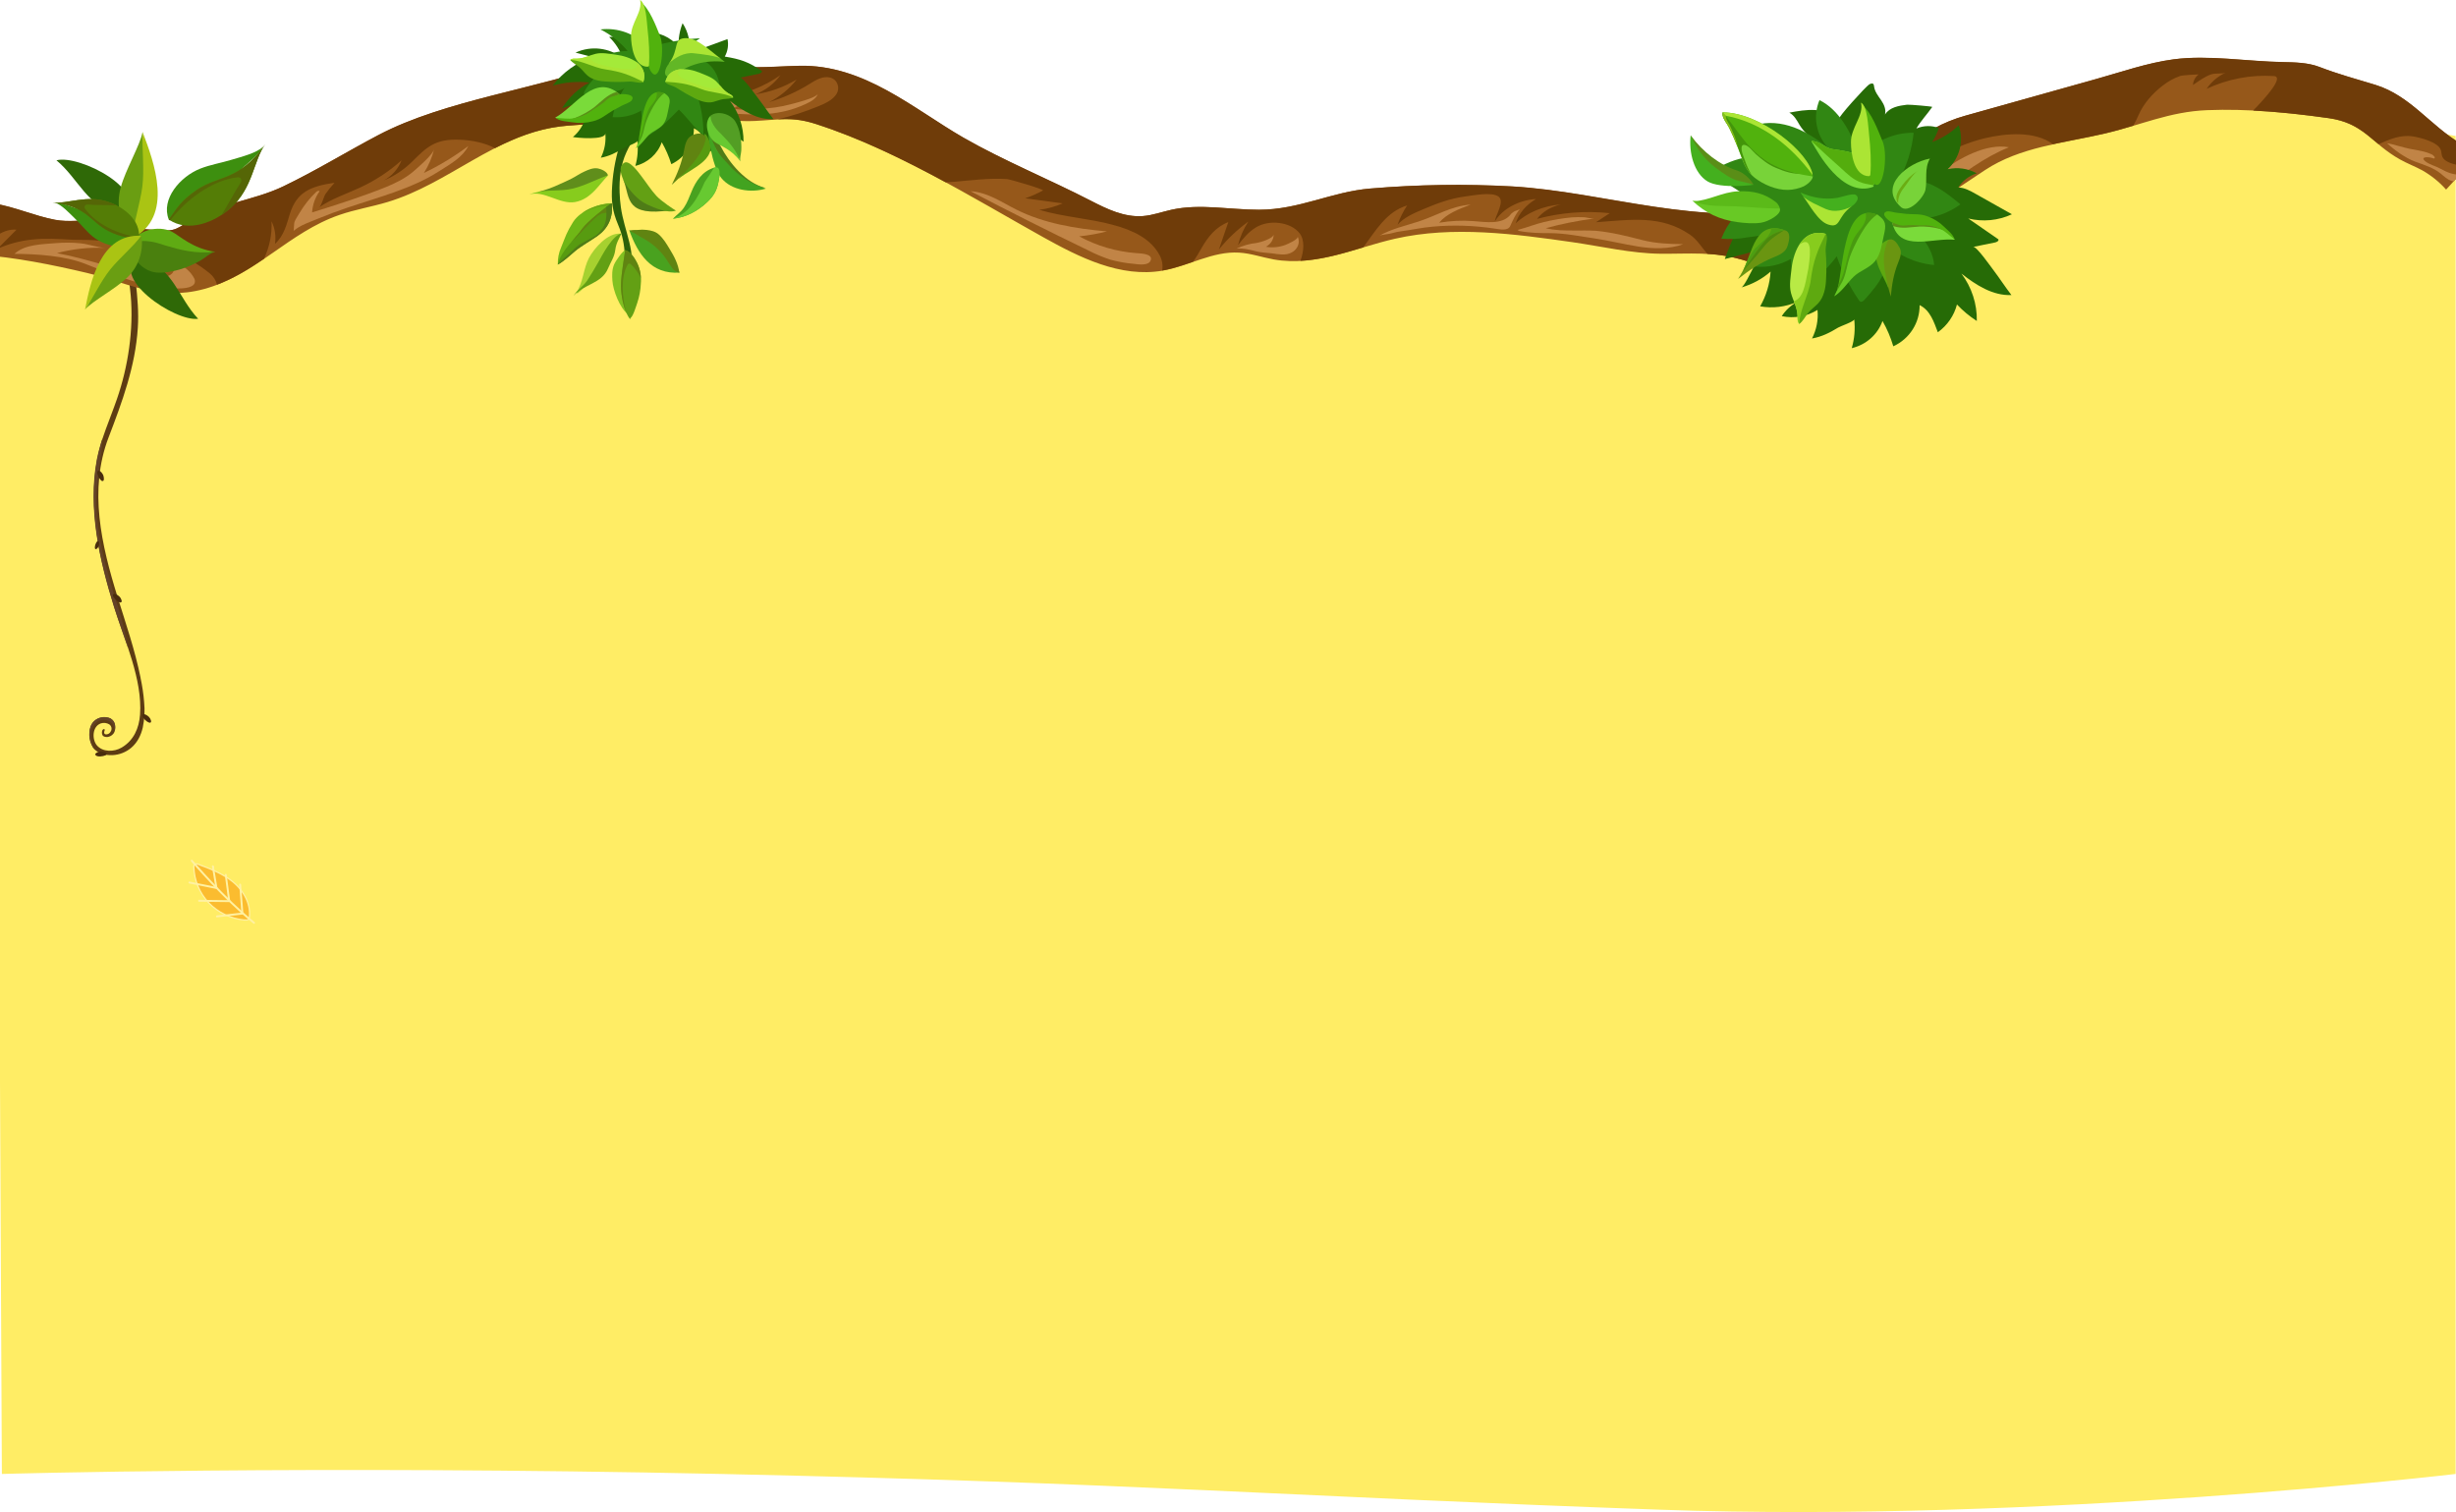 <?xml version="1.0" encoding="utf-8"?>
<!-- Generator: Adobe Illustrator 24.0.2, SVG Export Plug-In . SVG Version: 6.00 Build 0)  -->
<svg version="1.1" id="Layer_1" xmlns="http://www.w3.org/2000/svg" xmlns:xlink="http://www.w3.org/1999/xlink" x="0px" y="0px"
	 viewBox="0 0 1979.3 1218.5" style="enable-background:new 0 0 1979.3 1218.5;" xml:space="preserve">
<style type="text/css">
	.st0{fill:#FFED65;}
	.st1{fill:#5D3C13;}
	.st2{fill:#644327;}
	.st3{fill:#4A2D0D;}
	.st4{fill:#96581A;}
	.st5{fill:#6F3C09;}
	.st6{fill:#C18446;}
	.st7{fill:#2F6907;}
	.st8{fill:#3D8F0F;}
	.st9{fill:#547D06;}
	.st10{fill:#556606;}
	.st11{fill:#AAC413;}
	.st12{fill:#6A9E12;}
	.st13{fill:#5FAB13;}
	.st14{fill:#4A800E;}
	.st15{fill:#266B06;}
	.st16{fill:#318713;}
	.st17{fill:#44B01E;}
	.st18{fill:#ABE534;}
	.st19{fill:#5EA910;}
	.st20{fill:#6A9511;}
	.st21{fill:#5A8E17;}
	.st22{fill:#4C9E12;}
	.st23{fill:#4A8A0D;}
	.st24{fill:#78D339;}
	.st25{fill:#43950A;}
	.st26{fill:#8ABF1B;}
	.st27{fill:#51B20D;}
	.st28{fill:#68C925;}
	.st29{fill:#5BBA19;}
	.st30{fill:#B8EA45;}
	.st31{fill:#87CC1D;}
	.st32{fill:#7ADB3A;}
	.st33{fill:#54AD0D;}
	.st34{fill:#6AAD13;}
	.st35{fill:#489A10;}
	.st36{fill:#FBBC2F;stroke:#FFF1A2;}
	.st37{fill:none;stroke:#FFF1A2;stroke-width:1.556;stroke-linecap:round;stroke-linejoin:round;}
	.st38{fill:#2C600A;}
	.st39{fill:#6FB716;}
	.st40{fill:#6DA813;}
	.st41{fill:#579B10;}
	.st42{fill:#608411;}
	.st43{fill:#4F7C17;}
	.st44{fill:#82C121;}
	.st45{fill:#63A014;}
	.st46{fill:#49A21F;}
	.st47{fill:#608E1B;}
	.st48{fill:#A6D12F;}
	.st49{fill:#62B726;}
	.st50{fill:#A4EA39;}
	.st51{fill:#42A320;}
	.st52{fill:#67C931;}
	.st53{fill:#539E24;}
</style>
<g id="Component_35_1" transform="translate(0)">
	<path id="Path_47035" class="st0" d="M-3.3,176.3l138.9,24L387.5,90.5l170-8.1h138.3l216,108.9l310-27.6l240.1,17.1L1660,96.5
		l167.6-14.1l151.4,27.2v1078.2c0,0-334.8,39.7-641.3,28.8s-422.7-21.6-756.7-28.8s-579.5,0-579.5,0L-3.3,176.3z"/>
	<g id="Group_35413" transform="translate(88.944 187.03)">
		<path id="Path_43837" class="st1" d="M1.8,421.5c-2.6,0.1-5.3-0.1-7.8-0.8c-3-0.9-6.3-2.7-7.9-5.3c-1.9-3-2.9-6.5-3-10
			c-0.1-4,0.9-8.8,4.1-11.5c3.5-3.1,8.5-3.8,12.8-2c2,1.1,3.4,3,3.8,5.3c0.4,2.4,0.1,5.3-1.5,7.2c-1.2,1.4-2.9,2.3-4.7,2.5
			c-1.3,0.1-3.2-0.2-3.9-1.4c-0.7-1.3-0.8-3.5,0.3-4.6c0.2-0.2,0.5-0.4,0.8-0.4c0.3,0,0.6,0.2,0.7,0.6c0,0.2,0,0.3-0.1,0.5
			c-0.4,0.9-0.7,2.1,0,2.8c0.8,0.7,2.5,0.3,3.3-0.2c0.9-0.6,1.5-1.4,1.9-2.3c0.8-1.9,0.2-4-1.5-5.2c-2-1.2-4.5-1.5-6.7-0.8
			c-7,2.3-7.4,12.8-3.3,17.7c4.7,5.5,13.7,5.5,20,1.8c9.8-5.8,14-15.7,14.8-26.4c2.1-28.5-12.5-60-20.8-86.8
			c-11.8-37.8-21.2-79.3-13.8-118.8c3.2-17.3,10.3-32.3,16-48.9c9-26,13.5-55.9,11.1-83.4c-1.4-15.8-5.1-31.6-3.1-47.4
			c0.2-1.8,1.4-4.2,3.2-3.6c1.3,0.4,1.5,2.1,1.4,3.4c-0.4,24.8,5.9,48.9,4.2,73.8c-2,31-12.6,59.6-23.6,88.3
			c-16.1,42.2-5.7,86.6,7.3,128.5c6.7,21.5,14,42.8,18.5,64.9l0,0.2c1.4,6.5,2.4,13,2.9,19.6c0.7,6.8,0.3,13.7-1.1,20.5
			c-1.4,6.1-4.3,12-9.2,16.2C12.7,419.1,7.4,421.2,1.8,421.5z"/>
		<path id="Path_43838" class="st2" d="M-14.6,399.7c1.6-3.8,5.1-6.9,9.6-6.6c5.4,0.4,8.3,3.2,8.2,9.6c0.7-1.8,0.8-3.7,0.5-5.6
			c-0.3-2.2-1.7-4.2-3.8-5.3c-4.3-1.8-9.3-1.1-12.8,2c-3.2,2.8-4.2,7.5-4.1,11.5c0.1,3.5,1.1,7,3,10c0.4,0.6,0.9,1.2,1.5,1.8
			C-15.3,412.3-16.8,404.8-14.6,399.7z"/>
		<path id="Path_43839" class="st2" d="M5.8,300.7c-0.6-1.5-1.1-2.9-1.6-4.4c-1.7-5.3-3.2-10.6-4.6-16c-2.4-8.2-4.7-16.5-6.5-25
			c-3.1-15.3-5.1-31-4.2-46.6c0.8-14.5,4.2-28.6,4.9-43.1c-1.9,5.8-3.5,11.6-4.7,17.6c-7.4,39.5,2,81,13.8,118.8
			c3.3,10.5,7.5,21.8,11.4,33.4C12.2,323.7,9.4,312.1,5.8,300.7z"/>
		<path id="Path_43840" class="st3" d="M-12.5,254.4c0,0.3,0.1,0.6,0.2,0.8c0.2,0.3,0.5,0.4,0.8,0.3c0.3-0.1,0.6-0.3,0.8-0.5
			c0.6-0.6,1.1-1.3,1.4-2.1c0.5-1.2,0.6-4.7-1.2-3.7C-11.7,250-12.6,252.9-12.5,254.4z"/>
		<path id="Path_43841" class="st3" d="M7.1,298.2c0.3,0.2,0.7,0.3,1.1,0.3c0.4,0,0.8-0.3,0.9-0.7c0.1-0.4,0-0.8-0.1-1.2
			c-0.3-1.1-0.9-2.1-1.7-2.9c-1.2-1.3-5.4-3.6-5.3-0.9C2.2,294.5,5.1,297.3,7.1,298.2z"/>
		<path id="Path_43842" class="st3" d="M30.8,395.1c0.3,0.2,0.7,0.3,1.1,0.3c0.4,0,0.8-0.3,0.9-0.7c0.1-0.4,0-0.8-0.1-1.2
			c-0.3-1.1-0.9-2.1-1.7-2.9c-1.2-1.3-5.4-3.6-5.3-0.9C25.9,391.4,28.8,394.3,30.8,395.1z"/>
		<path id="Path_43843" class="st3" d="M-4.1,421.7c0.4-0.1,0.7-0.4,0.9-0.7c0.3-0.3,0.3-0.8,0.1-1.1c-0.3-0.3-0.6-0.6-1-0.7
			c-1.1-0.5-2.2-0.7-3.4-0.7c-1.8,0-6.3,1.7-4.1,3.3C-10.2,423-6.1,422.6-4.1,421.7z"/>
		<path id="Path_43844" class="st3" d="M-7.6,200c0.3,0.3,0.6,0.5,1,0.6c0.4,0.1,0.9,0,1.1-0.4c0.2-0.4,0.3-0.8,0.3-1.2
			c0-1.1-0.2-2.3-0.6-3.3c-0.7-1.7-3.9-5.1-4.7-2.6C-11,194.9-9.2,198.5-7.6,200z"/>
	</g>
	<g id="Group_29100" transform="translate(1979.321 236.275) rotate(180)">
		<path id="Path_41529" class="st4" d="M1996.2,31c-29-2-59.6-8.2-86.7-14.6c-33.1-7.9-57.9-22.9-94.4-13.1
			c-42,11.3-68.7,45.9-109.4,59.8c-12.4,4.3-25.8,6.5-38.5,10.3c-49.9,15-86.8,54.4-139.4,61c-15.4,1.9-31.7,1-45.7,6.5
			c-6.3,2.5-11.8,6.3-18.5,7.8c-7.6,1.7-15.7,0.4-23.4-0.9c-22.5-3.8-46-10.1-69.1-9c-19.6,0.9-30,3.8-49.8-2.6
			c-64.1-20.8-126-59.4-182.6-91c-28.9-16.1-62.2-33-96.5-27c-21,3.7-40.1,15.8-61.5,14.5c-9.6-0.6-18.5-3.8-27.9-5.5
			c-34.2-6-65.9,9.5-97.8,16.7c-46.7,10.6-96.3,3.9-143-2.8c-22.9-3.3-47.6-9.1-70.9-9.3c-23.3-0.2-42.6,2-65.9-4.9
			c-7-2.1-14-4.7-21.5-4.9c-6.4-0.2-12.7,1.3-18.7,3c-17.5,4.9-34.3,11.5-51.4,16.9c-40.3,12.8-70.9,35.5-104,57.3
			c-28.4,18.7-62.4,21.5-96.8,29.5c-28.6,6.7-51.8,17.6-82.2,18.8c-32.5,1.3-65.8-1.9-97.7-6.4c-28.9-4.1-34.7-20.5-57.9-33.4
			c-5.7-3.2-12.1-5.6-17.8-8.7C20,94.9,13.4,89.6,8,83.5c-8.5,9.4-17.4,18.7-26.6,27.7c4.5,3,9.4,6.1,15.1,9.4
			C20.9,135,36.8,159,64.9,167.8c16,4.9,29.7,8.5,45.3,14.5c9.1,3.5,19.5,3.7,29.6,3.9c28.2,0.5,60,5.9,87.9,2.2
			c21.1-2.8,42.1-10.2,62.2-15.8L395.5,143c17.7-4.9,34-13.9,47.4-26.2c6.4-6,11.7-12.8,18.9-18.1c6.3-4.7,13.9-8,21.4-11.3
			c15.6-6.9,31.4-13.8,48.4-17.8C606.2,52.1,686.3,81.6,760.8,86c38.1,2.1,76.3,1.5,114.3-1.7c31.3-2.6,57.2-17.1,89.8-17.1
			c23.4,0,47.3,5,70,0.1c7.9-1.7,15.4-4.6,23.5-5.2c15-1.1,29,5.7,41.8,12.3c33.7,17.4,70.2,32.2,102.8,50.9
			c40.3,23.2,80.1,59,132.1,57.9c24-0.5,48.9-3.7,71.2,3.4c8,2.5,15.4,6.3,23.6,8.2c19,4.3,38.9-2.1,56.9-8.7
			c58.9-21.5,133.6-30.3,187.7-58.7c25.8-13.6,50.1-28.6,76.5-41.3c24.7-11.9,54.8-14.1,77.7-29c3.7-2.4,7.2-5.1,11.7-6.1
			c3.5-0.8,7.3-0.6,10.9-0.3l23.2,1.7c9.5,0.7,16.5,5.9,27.2,6.3c11.2,0.4,22.3-1.7,33.4,0.4c16.8,3.2,32.2,10.4,49.4,13.2
			c4.4,0.6,8.8,0.9,13.2,0.7C1996.7,58.9,1996.2,45,1996.2,31z"/>
		<g id="Group_27201" transform="translate(0 6.787)">
			<path id="Path_41530" class="st5" d="M1996.2,30.2c-1.3,0.8-2.7,1.5-3.9,2.4c-7.9,5.4-16,12.7-26.3,11.8
				c5.1-5.1,10.2-10.3,15.3-15.4c-8.7,3.9-18,6.4-27.5,7.4c-10.7,1.2-21.6,0.5-32.4-0.1c-8.9-0.5-28.4,1.2-34.6-5.4
				c-3-3.2,1.2-6.8,3.4-9.1c-16.5-1.2-32.3,6.4-49,3.7c-10.9-1.8-23.2-10-30.9-16.3c-2.9-2.3-4.9-5.5-5.9-9.1
				c-13.7,5.2-25.9,12.7-37.8,20.8c-4.5,9.5-6.6,19.8-6.1,30.2c-2.8-5.6-3.7-11.9-2.8-18.1c-7.4,6.6-9.4,15.9-12.1,24.5
				c-5.4,16.8-16,21.9-35.9,24.7c2.7-2.9,5.2-6,7.4-9.2c1.5-2.3,2.9-9.1,5-10.6c-9.7,6.8-21.9,10.8-33.1,16
				c-12.1,5.6-23.4,13-33.3,21.9c2.7-6.9,7.7-12.6,14.2-16.2c-8.4,3.5-16.1,8.6-22.5,14.9c-11.9,11.9-18.7,18.7-38.6,17.9
				c-10-0.4-20.1-2.5-28.4-6.8c-16.4,8.3-33.4,15.1-52.6,17.5c-15.4,1.9-31.7,1-45.7,6.5c-6.3,2.5-11.8,6.3-18.5,7.8
				c-7.6,1.7-15.7,0.4-23.4-0.9c-1-0.2-2-0.4-3-0.5c3.4,1.1,7,1.8,10.5,2.7c8.4,2.1,28.4,9.7,23.3,19.1c-2.4,4.3-8,6.8-13.4,8.5
				c-4.7,1.5-9.6,2.6-14.5,3.3c5.7-5.8,5.5-14.9-0.3-20.5c-0.2-0.2-0.5-0.4-0.7-0.6c-0.7,5.2-1.6,10.8-6,14.7
				c-6.8,5.9-18.7,4.9-27.8,1.6c-3.1-1.3-6.2-2.4-9.4-3.2c-5.4-1.2-11.2-0.5-16.7,0.3c-1.3-5.8,7.6-11.2,12.4-14.7
				c-16,2-31.1,8-44.2,17.2c5.1-7,12.1-12.3,20.2-15.4c-11.8,1.7-23.1,5.8-33.3,11.9c5.9-7.6,13.5-13.8,22.1-18.2
				c-11.5,3.5-22.5,8.4-32.6,14.7c-4.9,3.1-10.9,6.7-16.8,5c-6-1.8-7.7-8.6-4.8-13.2c2.9-4.6,8.7-7.5,14.5-9.8
				c10.7-4.4,21.7-8,33-10.6c-9.8,0.6-18.6,0.3-31.2-3.8c-35.6-11.5-70.6-28.6-104.3-46.9c-2.3,0.1-4.6,0.2-7,0.4
				c-14,1.2-28.2,3.1-42.3,2.2c-2.7-0.2-30.5-8.4-29.1-9.2c4.6-2.5,9.4-4.7,14.3-6.3l-30.2-4.1c6-2.6,12.4-4.4,18.9-5.2
				c-19.6-5.8-40.2-6.9-59.4-12.1c-16.4-4.4-30.6-11.2-37.7-24.6c-2-3.7-2.7-8-2-12.2c-0.2,0-0.3,0-0.5,0.1
				c-8.3,1.4-16.3,4.2-24.3,6.9c-2.6,3.6-5,7.5-7.1,11.4c-4.8,8.3-11.1,16.7-21.4,20.6c2.5-7.4,5.1-14.7,7.6-22.1
				c-6.8,8.5-14.8,16-23.7,22.5c3.8-5.8,6.6-12.2,8.3-18.9c-4.1,5.2-8.3,10.5-14.4,14.2c-10.5,6.5-28.1,4.7-35.4-4.9
				c-4.2-5.7-3.2-14.6-0.5-22c-17.3,0.9-34,5.8-50.6,10.8c-9.8,13-18.5,28.8-35.4,33.8c3.2-4.8,5.8-10.1,7.7-15.5
				c-5,5.7-12.9,9.2-20.5,12.4c-11.1,4.7-21.8,8.8-34.2,10.4c-6.4,0.8-21,3.8-26.5,0c-5.6-3.8,2.4-15.4,2.8-20.1
				c-6.2,10.1-19.3,17.2-33.2,18c8.1-4.7,14-11.7,16.4-19.6c-9,8.6-22.4,14.2-36.3,15.2c7.9-1.7,14.8-6,19.1-11.6
				c-19.1,5.1-39,6.7-58.6,4.6l11.1-7.3c-28,2-52.3,6-75.6-9.9c-6.2-4.2-9.5-10.4-14.2-15.6c-9.5-0.5-19-2.1-28.1-4.7
				c-7-2.1-14-4.7-21.5-4.9c-0.3,0-0.6,0-0.9,0c0.3,0.8,0.6,1.5,0.9,2.3c3.5,15.5-16.3,27.5-31.3,33.4c2.6-8.1,6.1-15.9,10.5-23.1
				c-16.2,9.3-29.5,24.8-40.3,38.1c-0.4-6.3,0.9-12.6,3.8-18.2c-3.5,6.9-14,14.9-19.1,21.4c0.6-8.2,2.5-16.4,5.5-24.1
				c-8,9-14.1,19.6-17.9,31c-0.5-9.8,1.8-19.5,6.5-28.1c-11.8,11.3-13.1,28-26.8,37.9c-0.7,0.6-1.5,0.9-2.4,0.9
				c-0.7-0.1-1.4-0.5-2-1c-2-1.7-3.9-3.3-5.9-5c-0.6,3.9-0.5,8,0.3,11.9c-2.9,0.6-6-0.4-8.1-2.5c0,3.3-2.1,6.4-5,8.8
				c-10.6,8.6-27.5,15.7-41.8,19.1c-17.6,4.1-40,5.9-54.8-4.7c-0.1,0-0.1-0.1-0.2-0.1c-13.7,3-27.8,5.4-42,8.7
				c-7.8,1.8-15.3,4-22.6,6.2c-1.8,3.2-3.3,6.3-4.5,9.1c-3.9,8.7-10.9,16.8-19.1,23.1c-4.3,3.4-9.1,6.1-14.3,7.9
				c-2.1,0.7-14.8,1.3-14.8,1.2c2.7-2,4.4-5.1,4.6-8.5c-4.3,2.9-9.6,6.9-14.8,8.6c-3.4,1.1-8.7,0.1-11.7,1.4
				c6.3-2.9,11.7-7.4,15.5-13.1c-16.9,7.9-35.5,11.5-54.2,10.3c-8.6-0.5,6.7-17.6,16.7-27.8c-20.4-1-40.9-3.3-60.8-6.1
				c-20.1-2.8-29-11.6-40.3-21c-8.9,4-18.1,7.8-27.5,6.3c-6.9-1.1-20.4-4.8-22.6-10.8c-0.7-1.9-0.5-3.9-1.3-5.7
				c-1.7-3.7-7-5.4-11.8-6.5c-2.8-0.6-5.5-1.2-8.3-1.7c-3.2,3.2-6.3,6.5-9.6,9.7c4.5,3,9.4,6.1,15.1,9.4
				c24.4,14.4,40.3,38.4,68.4,47.1c16,4.9,29.7,8.5,45.3,14.5c9.1,3.5,19.5,3.7,29.6,3.9c28.2,0.5,60,5.9,87.9,2.2
				c21.1-2.8,42.1-10.2,62.2-15.8l105.6-29.6c17.7-4.9,34-13.9,47.4-26.2c6.4-6,11.7-12.8,18.9-18.1c6.3-4.7,13.9-8,21.4-11.3
				c15.6-6.9,31.4-13.8,48.4-17.8c74.5-17.4,154.6,12.1,229.1,16.4c38.1,2.1,76.3,1.5,114.3-1.7c31.3-2.6,57.2-17.1,89.8-17.1
				c23.4,0,47.3,5,70,0.1c7.9-1.7,15.4-4.6,23.5-5.2c15-1.1,29,5.7,41.8,12.3c33.7,17.4,70.2,32.2,102.8,50.9
				c40.3,23.2,80.1,59,132.1,57.9c24-0.5,48.9-3.7,71.2,3.4c8,2.5,15.4,6.3,23.6,8.2c19,4.3,38.9-2.1,56.9-8.7
				c58.9-21.5,133.6-30.3,187.7-58.7c25.8-13.6,50.1-28.6,76.5-41.3c24.7-11.9,54.8-14.1,77.7-29c3.7-2.4,7.2-5.1,11.7-6.1
				c3.5-0.8,7.3-0.6,10.9-0.3l23.2,1.7c9.5,0.7,16.5,5.9,27.2,6.3c11.2,0.4,22.3-1.7,33.4,0.4c16.8,3.2,32.2,10.4,49.4,13.2
				c4.4,0.6,8.8,0.9,13.2,0.7C1996.9,54.2,1996.3,42.2,1996.2,30.2z"/>
		</g>
		<path id="Path_41531" class="st6" d="M33.1,106.1c-7.6-2.8-14.8-4.9-20.9-9.8c-2.6-2.2-5.1-4.7-8.6-5.8c-0.6-0.2-1.2-0.3-1.8-0.4
			c-1.7,1.8-3.4,3.6-5.1,5.5c6.2-0.2,10.8,2,15.8,4.7c3.7,2.1,9.3,3.4,12.4,6.1c4.4,3.8-2.9,3.6-6.1,2.4c-0.5-0.2-1-0.4-1.4-0.1
			c-0.3,0.3-0.4,0.7-0.1,1.1c0.8,1.2,2,2.1,3.3,2.5c4.4,1.9,9.3,2.7,14.2,3.6c0.9,0.2,1.8,0.3,2.7,0.5c6.2,1.3,11.8,3.3,18.1,4.5
			C49.8,115.5,41.2,109.1,33.1,106.1z"/>
		<path id="Path_41532" class="st6" d="M360.3,117.6c18.5,3.5,41-9.5,53.7-19.1c10.6-8,14.5-18.9,25.4-26.5
			c-2.1,1.4,0.3,11.5,1.8,13.4c4.1-10.9,8.8-20,20-27.7c-18.9,4.7-32.1,16.5-46.7,26.6C397.3,96.1,380.6,109.5,360.3,117.6z"/>
		<path id="Path_41533" class="st6" d="M499.2,60.7c-1.5-5.5,3.6-9.9,3.7-15.3c-5.1,3.3-10.2,6.7-15.3,10c5-5.2,8.1-11.7,14.4-15.9
			c5.9-3.9,13.6-5.4,21.1-6.6c-3.1,5.2-8.9,8.6-13.2,13c-2.3,2.3-4.4,4.8-6.3,7.4C502.5,54.8,498.7,59.1,499.2,60.7z"/>
		<path id="Path_41534" class="st6" d="M537.1,45.1l1.3-1c1.3-0.9,2.4-1.9,3.5-3c4.1-4.3,4.2-11.1,2.9-16.2
			c-2.1,0.7-4.1,1.7-5.9,2.9c-0.6,0.3-1.1,0.8-1.4,1.3c-0.3,0.5-0.4,1.1-0.4,1.6c-0.4,3.2-0.6,6.2-1.9,9.2c-0.7,1.6-1.1,3.2-1.8,4.8
			c-0.4,0.8-1.3,3.9-2.3,4.3c1.2-0.4,2.2-1,3.1-1.8C535.2,46.6,536.2,45.8,537.1,45.1z"/>
		<path id="Path_41535" class="st6" d="M710.2,50.5c7.9,0,15.8,0,23.4,1.9c-12.9,3.5-26,6.1-39.2,7.8c2.3-0.3,5.9,0.8,8.3,1
			c3.3,0.2,6.6,0.1,9.9-0.1c7.6-0.7,15.2-2,22.6-3.8c7.2-1.7,13.9-4.5,21-6.3c-0.3-0.5-0.9-0.9-1.5-0.9c-8.5-1.6-16.2-1.7-25-1.7
			c-11.8-0.1-23.5-2.5-35.1-4.2c-12-1.8-23.6-4.7-35.5-6.6c-11.7-1.9-25.2-2.2-36.3,1.9c11,0.1,22.3,0.6,32.9,3.3
			c12.5,3.2,24.6,6.3,37.6,7.5C698.8,50.6,704.5,50.5,710.2,50.5z"/>
		<path id="Path_41536" class="st6" d="M754.4,67.9c0.8-0.9,3.8-1.5,4.9-2.2c1.3-0.8,2.4-1.8,3.2-3c6.9-7.6,19.5-5.3,29.6-4.6
			c9.1,0.7,18.3,0.2,27.4-1.3c-5.8,7.1-15.8,11-25.4,14.6c15.8-1.2,27.5-8.9,41.6-13.5c10.9-3.6,22.7-6.1,32.3-11.8
			c-2.1,1.3-8,1.4-10.7,2.3c-2.6,0.8-5.2,1.3-7.9,1.6c-8.2,1.1-16.2,2.9-24.5,3.6c-16.6,1.5-33.3,1-49.8-1.5
			c-4.9-0.7-11.2-2.2-13,2.3C760,59,758,63.6,754.4,67.9z"/>
		<path id="Path_41537" class="st6" d="M932.7,40.6c-0.2,1.8,0.1,3.5,0.9,5.1c-1.1-2.2,8.4-6.3,10.1-6.9c4.9-1.8,10.2-2.3,15.4-1.4
			c-4,2.2-6.4,6.2-6.2,10.1c-0.2-3.3,10.9-6.6,13.7-7c5.6-0.6,11.1-2.1,16.2-4.6c-5.8,0.5-10.4-0.8-15.9-2.2
			c-4.1-1-8.5-1.1-12.7-1.6c-5.1-0.7-11-1.9-15.6,0.6C935.4,34.3,933.2,37.2,932.7,40.6z"/>
		<path id="Path_41538" class="st6" d="M1084.4,27c6.3,2.1,12.4,4.6,18.3,7.7c31.9,15.4,63.4,31.2,94.5,47.5
			c-13.9-0.9-25.1-8.9-36.9-14.8c-21.8-11-47.6-15.4-73.1-17.6c7.4-1.9,14.8-3.2,22.4-4c-14.2-7.7-29.9-12.3-46-13.5
			c-4.3-0.3-13.6-0.6-11.6-5.9c1.7-4.5,9.8-3.2,14-2.7C1072.2,24.2,1078.3,25.4,1084.4,27z"/>
		<path id="Path_41539" class="st6" d="M1327,156.7c-3.6,1.3-6.5,2.8-6.9,4.1c1.2-3.7,5.4-6.3,9.6-8.2c20.9-9.8,40.4-9.2,63.3-7.6
			c10,0.7,18.9,3.2,28.6,4.8c11.1,1.8,25.9,0.6,34.5,7.5c4.3,3.4,6.1,9.3,2.5,13.2c-3-9.2-13.1-13.1-24.2-13.1
			c-14.2-0.1-24,4.7-34.5,12.1c0-6.1,3.4-11.7,10.3-14.3c-4.7-1.2-11.2-2-16.1-1.2c-6.4,1-13.6,2.6-18.8,5.8c3.4-4.8,8-8.6,13.5-11
			c-7.8-1.6-14.2-0.5-21.8-0.2c-8.5,0.3-16.9,1.5-25.1,3.7C1339.5,152.9,1332.5,154.7,1327,156.7z"/>
		<path id="Path_41540" class="st6" d="M1625.6,98.2c-9.5,6.1-18.8,11-23.7,20.4c11.2-8.4,23.2-15.7,35.8-21.7
			c-3.8,5.9-6.6,12.5-8.3,19.3c1.1-4.7,12.9-14.7,17-18.3c6-5.1,14.4-9.4,22.2-12.5c19.2-7.7,39.2-14.1,59.2-20.3
			c-0.4,6.1-2.4,12-6,17c0.4,0.8,1.9,0.2,2.6-0.4c5.3-5,9.8-10.8,13.5-17c1.2-2.2,3.3-5,4.1-7.3c0.4-1,0.5-7,0.7-7.2
			c-5.4,4.7-12.6,6.9-19.5,9.8c-7.5,3.1-15.3,6-23.2,8.7C1674.6,77.3,1647.5,84.1,1625.6,98.2z"/>
		<path id="Path_41541" class="st6" d="M1966.6,32.6c-8,6.6-20.8,6.8-31.6,7.7c-6.8,0.6-13.7,0.6-20.5-0.1c-6.6-0.6-13.6-3.4-20-3.7
			c13.1,0.6,26.2-0.8,38.9-4.2c-27-5-52.5-15.5-79.9-18.7c-3.5-0.4-7.2-0.7-10.3,0.6c-3.1,1.2-5.2,4.6-3.4,7c0.4,0.5,1,1,1,1.6
			c0,1.5-2.8,1.5-4.4,0.9c-5.7-2-10.4-6-13.3-11.2c-0.8-1.2-1.1-2.7-0.7-4.2c3-8.9,36.9-2.2,43.9-0.2c15.2,4.2,30,9.8,44.2,15.5
			c16.6,6.6,39,8,57.2,8.1C1967.3,32,1966.9,32.3,1966.6,32.6z"/>
	</g>
	<g id="Group_29048" transform="translate(59.795 106.292)">
		<path id="Path_6512" class="st7" d="M51.8,99.1l4.5,3.9c23.5,7,27.6,30.7,43.6,47.6C81.3,153.2,27,117,51.8,99.1z"/>
		<path id="Path_6513" class="st7" d="M39.7,68.2l-4.9-3.3c-24.2-4.1-31.2-27.2-49.1-42C3.7,18,62,47.5,39.7,68.2z"/>
		<g id="Group_2232" transform="translate(90.51 9.988)">
			<path id="Path_6514" class="st8" d="M-14.3,60.6c-6.5-16.4,9.2-34.6,25.4-41c8.1-3.2,17-4.6,25.4-7.2c7.7-2.3,20.2-5.4,25.4-10.6
				c-4.4,7.3-11.1,12.1-15.1,15.9c-6.7,6.3-13.1,12.5-20.1,18.5C14.2,46.8-0.7,52.1-14.3,60.6z"/>
			<path id="Path_6515" class="st9" d="M35.5,51.4c-12.4,11-33.7,20.3-49.8,9.2c6.5-9.1,9.6-15,22.2-23.7
				c18.2-12.5,34-6.8,55.5-36.9C54,12.8,53.7,35.2,35.5,51.4z"/>
			<path id="Path_6516" class="st10" d="M35.5,51.4c-2.3,2-4.7,3.8-7.2,5.5c5.4-8.6,9.9-17.7,15.5-26.2c0.8-1.2,0.5-2.9-0.7-3.7
				c-0.6-0.4-1.3-0.5-1.9-0.4c-20.5,2.3-41.5,18-54.4,34.8c-0.3-0.2-0.7-0.4-1.1-0.6c6.5-9.1,9.6-15,22.2-23.7
				c18.2-12.5,34-6.8,55.5-36.9C54,12.8,53.7,35.2,35.5,51.4z"/>
		</g>
		<g id="Group_2233" transform="translate(52.404)">
			<path id="Path_6517" class="st11" d="M2.7,3.8l0-3.8c9.1,24,25.8,68.2-8.3,85.8c0.7-13,4.5-26.2,6.5-39.1
				C3.1,32.7,1,17.8,2.7,3.8z"/>
			<path id="Path_6518" class="st12" d="M2.7,0C2.1,13.7,4.3,30,2.5,44.2C0.9,56.8-5.1,75.9-5.6,85.8c-9.8-11.3-13.3-26.7-9.3-41
				C-11.3,31,0.9,10.4,2.7,0z"/>
		</g>
		<path id="Path_6519" class="st13" d="M46.3,90.6l0.1-0.5c0,0,0.1,0,0.1,0C46.5,90.2,46.4,90.4,46.3,90.6z"/>
		<g id="Group_2234" transform="translate(62.41 78.022)">
			<path id="Path_6520" class="st13" d="M-15.9,12c3.7-10.8,21.3-15,32-9.7c6.4,3.2,16.8,13.8,35.1,16.3
				c-13.6,1.6-17.6,5.1-30.3,4.4C9.3,22.4-6,12.5-15.9,12z"/>
			<path id="Path_6521" class="st14" d="M3.8,35.3C-6.7,34.4-18.3,23-16,12C-5.8,7,7,12.3,11,13.5c12.2,3.6,24.2,6.9,40.2,5.1
				c-4.6,1.2-7.7,4.7-11.8,7C29.7,31.3,15.3,36.3,3.8,35.3z"/>
		</g>
		<g id="Group_2235" transform="translate(0 54.118)">
			<path id="Path_6522" class="st8" d="M52.1,31.9c-9,10.3-27.1,6.6-37.3-1.8c-5.1-4.2-9.2-9.6-14-14.2C-3.6,11.6-10.2,4.4-15.6,2.9
				C-9,3.1-3.3,5.9,0.7,7.1c6.7,2.1,13.3,4.1,19.9,6.6C32.4,18.1,41.3,26,52.1,31.9z"/>
			<path id="Path_6523" class="st9" d="M27.9,2.4c12,4.1,26.1,14.8,24.2,29.5c-8.6-1-13.8-0.9-24.2-6C12.7,18.4,11,5.9-17.5,2.7
				C-5.3,4.2,10.3-3.8,27.9,2.4z"/>
			<path id="Path_6524" class="st10" d="M27.9,2.4c2.2,0.8,4.3,1.7,6.4,2.7c-7.9-0.5-15.7,0-23.6-0.7C9.5,4.3,8.5,5.1,8.3,6.3
				c-0.1,0.5,0.1,1,0.4,1.4c9,12.7,27.2,20.9,43.4,23.2c0,0.3,0,0.6-0.1,1c-8.6-1-13.8-0.9-24.2-6C12.7,18.4,11,5.9-17.5,2.7
				C-5.3,4.2,10.3-3.8,27.9,2.4z"/>
		</g>
		<g id="Group_2236" transform="translate(25.73 83.638)">
			<path id="Path_6525" class="st11" d="M-15.2,56.7l-1.8,2.8C-12.7,37.8-4.7-2,28.4,0.1C21.9,9.4,13.1,17.3,5.7,25.9
				C-2.3,35.3-7.5,47.2-15.2,56.7z"/>
			<path id="Path_6526" class="st12" d="M-17,59.5c6.8-9.8,12.6-22.7,20.4-32.4c6.9-8.6,20.1-20,25-27.1c2,12.6-2.4,25.5-11.9,34.2
				C7.5,42.9-10.9,52.6-17,59.5z"/>
		</g>
	</g>
	<g id="Group_29101" transform="translate(1284.819 52.769)">
		<path id="Path_46271" class="st15" d="M234.3,39.5c3.8-5.9,11.2-7.1,17.8-7.9c1.9-0.2,20.6,1.4,20.3,1.8
			c-4.1,5.9-9.2,11.2-12.8,17.4c5.8-2.5,12.3-2.6,18.1-0.4c-1.3,4-3.1,7.8-5.4,11.3c8-2.9,15.3-7.6,21.4-13.5
			c4.4,12.5,0.9,26.3-8.9,35.4c7.9-1.8,16.3-0.7,23.4,3.3c-6.2,2-11.4,6-14.9,11.4c4.9,0.1,9.4,2.5,13.6,4.9
			c9.9,5.6,19.8,11.2,29.7,16.7c-11,5.1-23.4,6.3-35.2,3.4l24.3,16.8c0.5,1.3-1.3,2.2-2.6,2.5l-17.7,3.6
			c2.7-0.6,14.4,16.3,16.3,18.7c5,6.6,9.4,13.5,14.5,20.1c-15,0.7-28.6-8.1-40.3-17.3c8.3,11.1,12.7,24.5,12.4,38.2
			c-5.9-3.8-11.2-8.2-16-13.3c-2.3,9-7.8,16.9-15.4,22.4c-3.2-8.3-6.1-17.7-14.7-21.9c0.2,14.2-8.1,27.2-21.2,33.2
			c-2.1-7.1-5-14-8.7-20.4c-3.9,11-13.3,19.2-24.8,21.9c2.2-7.5,2.9-15.4,2-23.3c0.2,1.8-10.9,5.5-12.9,6.7
			c-6.7,4.1-13.2,7.4-21.1,8.8c3.6-7.1,5.2-15.1,4.4-23c-8.6,5.3-18.9,7.1-28.8,5c3.1-4.8,7.4-8.7,12.4-11.5
			c-9.3,4.1-19.7,5.4-29.8,3.6c4.9-8.6,7.8-18.2,8.4-28c-6.8,6-14.9,10.3-23.6,12.8c2.3-0.7,7.8-12.6,9.2-15
			c2.9-4.9,4.7-10.3,6.8-15.6c-9.8,2.6-19.5,5.2-29.3,7.7c5.4-15.1,11.6-31.1,25-40.2c5.6-3.9,12.2-6.2,18.2-9.5
			c5.5-3,12.5-7.5,15.9-12.8c2.7-4.2,3.9-9,6.9-13.3c2.1-3.1,4.7-5.9,6.8-9c2.8-4.3,2.9-2.4,0.8-6.4c-3.2-5.9-9.7-10.8-13.3-16.8
			c-2.2-3.8-4.4-7.9-8.3-10c6.9-1.3,13.8-2.5,20.8-2.1s14.1,2.7,19,7.6c-1.2-1.2,21.9-26.6,24.5-28.2c1-0.6,2.5-1.2,3.4-0.4
			c0.4,0.6,0.6,1.3,0.6,2c0.5,4.1,3.3,7.6,5.7,11.1S235.3,35.5,234.3,39.5z"/>
		<path id="Path_46272" class="st16" d="M213.2,69.8c-7.1-16.4-15.5-33.8-31.7-41.9c-5.4,13-2.8,27.8,6.7,38.2
			c-8.4-6.5-17.2-12.5-27.2-16.2c-10-3.7-21.2-4.9-31.3-1.8c8.3,10.3,17.4,20,27.3,28.8c-20.9-7.4-44.1-4.1-62,8.7
			c-1.5,1.1,30.5,21.7,33.7,22.8c-12,7.3-21.3,18.2-26.3,31.2c7.1,0.5,14.2,0.2,21.1-1.1c4.2-0.7,16.6-1.4,19-4.9
			c-6,8.5-10,18.2-11.9,28.5c9.7,0.8,19.4-1.4,27.8-6.2c0.3,8,1.4,15.9,3.2,23.6c0.2,0.7,0.4,1.4,1.1,1.6c0.4,0,0.8-0.1,1.2-0.3
			c12.5-6.5,23.3-15.8,31.5-27c4.4,12.5,10.4,24.4,17.9,35.4c0.3,0.5,0.7,0.9,1.1,1.1c1.2,0.6,2.5-0.5,3.4-1.5
			c5.8-6.5,11.7-13.2,15.3-21.2c3.6-7.9,4.6-17.5,0.5-25.2c10.9,10.5,25.1,17,40.3,18.4c-0.6-8.7-5.1-16.9-11.1-23.4
			c-6-6.5-13.5-11.5-21.1-16.1c18.3,5.3,38.1,1.8,53.4-9.4c-7.9-6.5-16-13.1-25.6-16.8c-8.4-3.2-15.7-1.9-24.2-2.2
			c6.6-12,10.7-25.1,12.1-38.7c-17.3-0.2-30,7.5-43.5,17C213.6,70.8,213.4,70.3,213.2,69.8z"/>
		<g id="Group_28664" transform="translate(157.685 102.399)">
			<path id="Path_46273" class="st17" d="M53.1,1.9c4.6,3-2.3,9.4-5.5,10.3c-4.7,3.8-7.5,3-11.1,3.4c-3.9,0.4-7.4,0.5-11.1-1
				C18.4,11.4,12.6,6.3,8.5,0C18,4.1,27.7,5.9,38.2,4.3C41.2,3.8,50.6,0.3,53.1,1.9z"/>
			<path id="Path_46274" class="st18" d="M49.8,11.1c-12,8.5-8.5,18-18.9,14.7C22.5,23.2,15.7,9.5,10.5,2.9
				c2.6,3.4,13.7,8.2,18.5,10.4C35.6,16.2,43.8,14.4,49.8,11.1z"/>
		</g>
		<g id="Group_28665" transform="translate(217.474 140.028)">
			<path id="Path_46275" class="st19" d="M19.6,39.7C14.8,26.3-0.1,9.8,19.3,0.4l1.6-0.2C13,11.6,18.9,27.1,19.6,39.7z"/>
			<path id="Path_46276" class="st20" d="M27.4,19c-3.6,8.9-5,17.5-5.9,27.2c-2.1-7-3.7-14.2-4.9-21.4c-0.7-4.2-0.9-8.5-0.5-12.8
				c0.3-3.1,2.2-9.4,3.4-11.3c3.9-2.3,7.1,2.3,9.2,6.3C30.7,10.7,28.9,15.3,27.4,19z"/>
		</g>
		<g id="Group_28666" transform="translate(70.488 56.308)">
			<path id="Path_46277" class="st21" d="M57.8,39.7c-3.6-0.2-9.2-1.9-12.3-2.8c-5.1-1.4-10-3.3-14.8-5.5
				C22,27.6,14.9,19.8,10.8,10.3c-1-2.2-4-7.3-3.4-10.1c9.5,13.1,23.3,23.8,37.4,28.2C48.9,29.7,55,34.3,57.8,39.7z"/>
			<path id="Path_46278" class="st17" d="M44.3,36.2c5,1.5,8.7,1.8,13.6,3.6c0.6,0.1-26.5,3.6-37.1-2.7C9.9,30.5,5.6,13.9,7.2,0
				c5.7,12.6,12.9,21.4,23.6,28.6C35.5,31.8,38.9,34.5,44.3,36.2z"/>
		</g>
		<g id="Group_28667" transform="translate(108.294 131.154)">
			<path id="Path_46279" class="st19" d="M11.6,34.1c7.7-15,9.7-40.8,33.7-32.5C28.9,4.4,21.8,23.1,11.6,34.1z"/>
			<path id="Path_46280" class="st22" d="M11.6,34.1c1.2-2.4,2.3-5,3.2-7.5c2.3-3.4,3.8-7.4,6.7-10.5c3.3-3.5,7.6-6.3,10.5-10.1
				c0,0,0,0,0-0.1c0.2-0.2,0.4-0.5,0.5-0.8c0.7-1,1.3-2.1,1.7-3.2c0.2-0.6,0.1-1.2-0.3-1.7c3.1-0.5,6.8-0.2,11.3,1.4
				C28.9,4.4,21.8,23.1,11.6,34.1z"/>
			<path id="Path_46281" class="st20" d="M47.3,14.8c-1.6,4.8-7,7-11.4,8.8C25.2,28,16.6,33.8,7.6,40.9c4.3-7.5,9.2-14.7,14.4-21.6
				c3-4,6.9-9.4,10.7-12.5c3.7-2.6,8-4.4,12.5-5.2C50.4,2.9,49,9.7,47.3,14.8z"/>
			<path id="Path_46282" class="st23" d="M9.9,37.1C13.6,31,17.8,25,22,19.3c3-4,6.9-9.4,10.7-12.5c3.6-2.5,7.7-4.3,12-5.1
				c-6.7,4.1-12.4,8-17.3,14.4C21.9,23.3,15.3,29.8,9.9,37.1z"/>
		</g>
		<g id="Group_28668" transform="translate(96.041 37.766)">
			<path id="Path_46283" class="st24" d="M61.3,40.4c5.6,4.7,11.9,8.5,18.8,11.2c-0.1,3.3-5.2,7-7.3,8c-4,1.8-8.4,2.8-12.8,2.9
				c-9.4,0.2-19.9-4.4-26.9-9.9c-7.3-5.8-8.8-12-12.9-22.7c-1.5-3.9-6.7-16.6-9.2-20.2C9.5,7.2,6.6,3.2,7.5,0
				c10.2,5.7,18.5,14.8,28,21.9C44,28.1,53.1,33.7,61.3,40.4z"/>
			<path id="Path_46284" class="st25" d="M22.8,27.6c-0.7,3.4,1.3,7.6,2.4,10.7c1.4,4.2,3.2,8.3,5.6,12.1
				c-5.3-5.2-6.9-11.2-10.5-20.6c-1.5-3.9-6.7-16.6-9.2-20.2C9.5,7.2,6.6,3.2,7.5,0c10.2,5.7,18.5,14.8,28,21.9
				c8.5,6.3,17.6,11.8,25.8,18.5c4.2,3.5,8.8,6.5,13.7,8.9c-0.9,0-1.8,0.1-2.8,0.1c-8,0.6-14.6-1.6-21.9-4.7
				c-6.3-2.6-11.1-6.6-16.1-11c-2.5-2.2-5.9-7.2-9.4-7.5C23.8,26.1,23,26.7,22.8,27.6z"/>
			<path id="Path_46285" class="st26" d="M13.1,10.3c1.8,3.8,5.8,12.4,6.2,17c-2.1-5.3-6.1-14.6-8.2-17.6C9.5,7.2,6.6,3.2,7.5,0
				c0.9,0.5,1.8,1.1,2.7,1.6C9.1,4.8,12.3,8.9,13.1,10.3z"/>
			<path id="Path_46286" class="st27" d="M80.1,51.6C33.4,45.4,26.6,22.7,7.5,0C38.2,0.1,78.9,33.5,80.1,51.6z"/>
			<path id="Path_46287" class="st18" d="M9.9,2.7C9.1,1.9,8.3,0.9,7.5,0C37.7,0.1,77.4,32.3,80,50.6C63,27.3,39.1,8.2,9.9,2.7z"/>
		</g>
		<g id="Group_28669" transform="translate(72.128 101.317)">
			<path id="Path_46288" class="st28" d="M77.4,13.9c1.9,4.4-9,10.6-15.2,11.5c-5.6,0.9-13.4,0.3-19-0.5C29,23,17.6,17.7,6.9,7.6
				c10.6,1.9,24.5,1.7,35.6,1.5C52.2,8.9,70,11,77.4,13.9z"/>
			<path id="Path_46289" class="st29" d="M74.1,8.7c2.2,1.5,3.6,5.1,3.3,5.2c-11.5,0.2-23.9-1.2-35.5-1.7
				c-10.4-0.5-24.4,0.5-33.8-4.1c12.4-0.6,22.8-7.4,35.4-8C56.3-0.5,65.4,2,74.1,8.7z"/>
		</g>
		<g id="Group_28670" transform="translate(149.431 134.879)">
			<path id="Path_46290" class="st30" d="M28,37.1c-1.8,6.1-4,12-5.9,18c-1.6,5.1-2.7,14.5-6.2,18.3c-1.7-1.8-1.4-4.1-1.5-6.5
				c-0.2-7.3-3.5-11.8-5.3-18.5C7.5,42.2,8.9,35,9.6,28.6C11.2,14.4,19-4.1,37.1,0.8c1,3.4-2.7,13.7-3.7,17.2
				C31.7,24.3,29.8,30.7,28,37.1z"/>
			<path id="Path_46291" class="st31" d="M37.1,0.8c1,3.4-2.7,13.7-3.7,17.2c-1.8,6.4-3.7,12.8-5.5,19.1c-1.8,6.1-4,12-5.9,18
				c-1.6,5.1-2.7,14.5-6.2,18.3c-1.7-1.8-1.4-4.1-1.5-6.5c-0.1-4.6-1.5-8.1-2.9-11.7c7.8-3.1,8.9-12.3,11.7-26.3
				c2.5-16.6,2-26-7.3-19.4C20.2,2.6,27.1-1.9,37.1,0.8z"/>
			<path id="Path_46292" class="st19" d="M37.4,37c-0.2,6.8-1.6,14.7-6.4,19.8c-2.7,2.8-6,5.1-8.4,8.2c-2.1,2.7-3.9,6.3-6.8,8.4
				c0.3-11.3,7.7-23.6,9.2-35.1c2.1-16.4,5.8-24.7,12.1-37.5c2.5,2.5-0.6,9.2,0,14.9C37.7,22.8,37.8,29.9,37.4,37z"/>
		</g>
		<g id="Group_28671" transform="translate(166.381 60.782)">
			<path id="Path_46293" class="st32" d="M25.6,6.6C30.9,7.5,36.9,8,42.3,10c7,2.6,21.8,19.2,16.1,26l0.5,0.8
				C33.3,47,12.7,6.9,10.3,3.2c-2.4-3.7-2.4-3.7,2.3-2.5C17.2,2,20.2,5.7,25.6,6.6z"/>
			<path id="Path_46294" class="st33" d="M25.6,6.6C30.9,7.5,36.9,8,42.3,10c6.9,2.6,21.6,19,16.2,25.8c-3-0.8-6-1-9-2
				c-7.2-2.3-11.7-7-17.1-11.9c-8-7.1-16-14.3-23.7-21.7c0.2-0.4,1.3-0.1,3.8,0.5C17.2,2,20.2,5.7,25.6,6.6z"/>
		</g>
		<g id="Group_28672" transform="translate(197.573 29.923)">
			<path id="Path_46295" class="st27" d="M27.6,64.8c-8.7-10.2-8-55.2-8.8-60.4l-0.7-2.7c7.8,6,13.3,21.4,16.8,29.8
				C39.5,42.7,35.1,73.5,27.6,64.8z"/>
			<path id="Path_46296" class="st18" d="M24.9,58.5l-1,0.8C11.5,59.2,9.3,40.5,9.3,32.1C9.1,20,19.8,10.8,17.4,0
				c5.3,2.8,5.8,20.1,6.5,25.8C25,36.1,25.8,48.2,24.9,58.5z"/>
		</g>
		<g id="Group_28673" transform="translate(230.519 74.998)">
			<path id="Path_46297" class="st24" d="M36.4,25.1C35.1,31.6,22.1,45.6,16,38.5C-1.3,22.2,21.5,3.6,40,0
				C35.3,8.4,38,16.5,36.4,25.1z"/>
			<path id="Path_46298" class="st34" d="M30.2,9.8c0.3-0.2,0.6-0.4,0.9-0.6C30.7,9.5,30.5,9.7,30.2,9.8z"/>
			<path id="Path_46299" class="st34" d="M14.4,36.6l0-0.4c-3.5-5.3,0.1-10.4,3.3-14.7c3.4-4.6,7.6-8.6,12.5-11.6
				c-4.1,2.9-7.1,8.3-10.1,12.2C16.7,26.3,14,30.8,14.4,36.6z"/>
		</g>
		<g id="Group_28674" transform="translate(223.894 117.529)">
			<path id="Path_46300" class="st32" d="M16.3,9.2C36,13.2,53,2.6,66.7,22.9C48.7,21,21.9,33.5,16.3,9.2z"/>
			<path id="Path_46301" class="st21" d="M38,12.3c-7.1,0.4-13.9,2-20.9-0.4c-0.3-0.9-0.6-1.8-0.8-2.8c17,3.5,32.1-3.9,44.6,7.1
				c-2.2-0.9-4.5-1.6-6.9-2.2C48.8,12.7,43.4,12.1,38,12.3z"/>
			<path id="Path_46302" class="st27" d="M20.3,1.2c2.6,0.2,5.1,0.7,7.7,0.9c6.2,0.5,10.9-0.3,16.8,2c5,1.8,9.6,4.7,13.3,8.4
				c2.9,2.9,6.9,5.7,8.3,9.9c-4.1-2.7-6.9-6.3-11.7-8.3c-4.2-1.8-8.2-3-12.9-2.8c-4,0.2-8-0.4-12.1-0.2c-2.3,0.1-4.4,0.7-6.7,0.2
				c-1.9-0.3-4.7-1.7-5.9-1.9C14.3,8.6,5.8,2,11.9,0.1C13.9-0.4,18.2,1.1,20.3,1.2z"/>
		</g>
		<g id="Group_28675" transform="translate(184.412 118.747)">
			<path id="Path_46303" class="st27" d="M32.3,26.8c-8.7,11.7-13.8,25.3-21.7,37.5c5.8-12.9,4.1-74.6,33.1-62.8
				C49.4,3,35.3,22.9,32.3,26.8z"/>
			<path id="Path_46304" class="st35" d="M32.3,26.8c-8.7,11.7-13.8,25.3-21.7,37.5c0.8-2.1,1.4-4.2,1.8-6.4
				c4.6-7.6,5.9-17.3,8.2-25.6c1.6-5.6,3.2-11.2,6.9-15.9c2.2-2.8,4.9-5.8,6.1-9.1c1-2.2,1.2-4.7,0.8-7.1c3.1-0.5,6.4-0.1,9.3,1.2
				C49.4,3,35.3,22.9,32.3,26.8z"/>
			<path id="Path_46305" class="st28" d="M48.9,18.4c-1.6,7.1-2.3,14.6-7,20.5c-4.7,5.8-12.2,7.6-17.3,12.6
				C19.1,56.9,15.6,63,9,67.3c1.8-4.9,5.6-9.3,7.6-14.3c2.2-5.5,2.9-11.9,5-17.6c3.4-9.3,13-28.7,22-34
				C51.2,6.2,50.8,10.2,48.9,18.4z"/>
		</g>
	</g>
	<g id="Group_35619" transform="translate(-273.201 284.827)">
		<path id="Path_50779" class="st36" d="M461,425.9c-8.4-6.9-19.1-10.9-28.5-14.4c-0.7-0.3-1.5-0.2-2.1,0.2c-0.6,0.4-1,1.1-1,1.8
			c0.2,10.8,4.5,21.2,12,29.2c7.6,7.9,17.9,12.9,28.9,13.9c0.3,0,0.6,0,0.9-0.1c0.1,0,0.3,0.1,0.4,0.1c0.7,0.1,1.3-0.1,1.8-0.5
			c0.4-0.3,0.6-0.8,0.7-1.3C475.6,444.8,470.5,433.8,461,425.9z"/>
		<g id="Group_35606" transform="translate(441.245 408.765)">
			<path id="Path_50780" class="st37" d="M-13.5,0c0,0,25.9,30.5,50.2,50.1"/>
			<path id="Path_50781" class="st37" d="M-15.4,17.6L6.4,22L3.5,4.5l0.3,0.8"/>
			<path id="Path_50782" class="st37" d="M-7.6,32.3l24.3,0.3c-0.9-7.1-1.8-14.1-2.8-21.2"/>
			<path id="Path_50783" class="st37" d="M6.8,44.9c6.8-0.8,13.7-1.5,20.5-2.3l-1.8-23.3"/>
		</g>
	</g>
	<g id="Group_35890" transform="translate(-44.318 -12.882)">
		<g id="Group_28727" transform="translate(481.364 103.365)">
			<path id="Path_46422" class="st38" d="M62.3,64.7c0.1,4,0.5,7.9,1,11.7c1.3,9.6,4.5,18.8,6.8,28.2s3.4,19.4,0.4,28.7
				c-4.5-4.4-4-11.6-4.1-17.8c-0.1-8.5-1.9-16.8-5.2-24.6c-4.9-11.5-5.7-19.7-4.9-31.6c0.8-12.8,3.3-25.4,7.6-37.6
				c1.1-3,10.4-25,14.5-21.2c1.1,1,1.2,2.6,1.1,4.1c-0.6,9.9-7.9,19-11.8,27.8C63.2,42.2,61.9,53.6,62.3,64.7z"/>
			<g id="Group_28726" transform="translate(0 33.803)">
				<g id="Group_28723" transform="translate(22.436 39.592)">
					<path id="Path_46423" class="st39" d="M33.5,0C23.1,0,8.3,5.8,2.4,15C-3,23.6-3.7,26.7-7.3,35.6c-1.9,4.3-2.8,9-2.6,13.8
						c7.5-8.6,15.7-18.1,23.4-26.6C15.9,20.2,34.3,1.3,33.5,0z"/>
					<path id="Path_46424" class="st40" d="M33.5,0C25.1,0.3,17,2.9,10,7.5c7.2-3.2,17.4-6.7,21.3-4.2C32.8,1.6,33.7,0.3,33.5,0z"/>
					<path id="Path_46425" class="st41" d="M33.5,0C28.6,2.8,13.4,15.3,10,20.1C3.3,29.6-7,37.6-10,49.3c4.4-2.2,10.6-8,13.9-10.8
						c4.6-3.9,13-8.7,17.9-12.1C30.7,20.1,34.8,11.4,33.5,0z"/>
					<path id="Path_46426" class="st42" d="M33.5,0C28.6,2.8,13.4,15.3,10,20.1C7.3,24,3.9,27.6,0.7,31.4c5-4.4,9.4-9.6,14.2-14.3
						c3.2-3.1,7.2-8.3,12-9.2c2.1-0.5,4.4-0.3,6.4,0.7C33.8,5.8,33.8,2.9,33.5,0z"/>
					<path id="Path_46427" class="st43" d="M33.5,0c-1.1,0.6-2.7,1.7-4.5,3.1c0.6,6.7,0.3,14.3-4.2,18.5c-1.1,1.8-2.6,3.3-4.4,4.5
						C14.9,29.7,8,31.8,3.3,36.7C-0.8,41-5.9,44.5-9.8,48.9c0,0.1-0.1,0.3-0.1,0.4c4.4-2.2,10.6-8,13.9-10.8
						c4.6-3.9,13-8.7,17.9-12.1C30.7,20.1,34.8,11.4,33.5,0z"/>
				</g>
				<g id="Group_28724" transform="translate(65.486 77.31)">
					<path id="Path_46428" class="st44" d="M1.7,0c-2.1-0.1-8,8.5-9.3,11.5C-9.4,15.8-9.3,20-9,24.5c0.5,7.8,5.9,22.2,12.6,27.2
						c-3-10-5.5-18-3.6-28.5C0.8,19.5,2,15.8,2.2,12C2.4,8,1.4,3.9,1.7,0z"/>
					<path id="Path_46429" class="st45" d="M11,42.6c1.7-5,2.7-10.2,2.9-15.4c0.6-5.7-0.4-11.4-2.8-16.6C9.5,7.3,5.2,0.3,1.3,0.1
						c-0.9,6.6-3,18.2-3.3,26.3c-0.4,8.4,1.7,22.3,7.3,29.3c0-0.4,0.2-0.8,0.4-1.1C7.9,52.9,10,45.4,11,42.6z"/>
					<path id="Path_46430" class="st42" d="M5.8,11.3c3.4,3.1,6.1,6.9,8.1,11.1c-0.1-4.1-1.1-8.1-2.9-11.8C9.5,7.3,5.2,0.3,1.3,0.1
						c-0.9,6.6-3,18.2-3.3,26.3c-0.3,8,1.1,15.9,4,23.4c-3.1-12-4.5-27.6,1.2-38C3.5,11,4.6,10.6,5.5,11C5.6,11.1,5.7,11.2,5.8,11.3
						z"/>
				</g>
				<path id="Path_46431" class="st46" d="M110.7,95.4C103,81.5,85.7,66.6,70,61.1C77,80.5,87.8,97,110.7,95.4z"/>
				<path id="Path_46432" class="st43" d="M103.6,45.1c-9.2-4.4-33.4-15.8-38.3-24.6l0.7,2C70.6,35.5,67.3,50.6,103.6,45.1z"/>
				<path id="Path_46433" class="st45" d="M66,6.9c-5.6,3.5-1.6,11.3-0.2,15.1c4.3,6.8,10.6,14.7,18.5,18.4c6.2,2.9,16.8,7.5,23.4,5
					C106.9,45.1,96,38,92,33.6c-4.5-4.9-8-10.5-12-15.7C77.6,14.7,70.1,4.3,66,6.9z"/>
				<path id="Path_46434" class="st42" d="M93.7,64.5c-2.6-2.3-6.2-3.1-9.6-3.5c-2.3-0.3-4.7-0.3-7.1,0c-2.2,0.1-4.4-0.1-6.4,0.5
					c0.8,1.1,2,1.3,3.2,1.9c1.5,0.7,2.8,1.8,4.3,2.6c2.9,1.7,6.1,3.3,8.8,5.3c4.9,3.4,9.1,7.7,12.5,12.5c1.8,2.6,3.4,5.4,5.3,8
					c0.8,1.1,1.8,2,3,2.6c0.6,0.3,1.1,0.5,1.7,0.7c0.2,0.1,0.7,0.2,1,0.3c-0.8-6.8-4.1-13.1-7.7-18.9C100,72,97.6,67.9,93.7,64.5z"
					/>
				<path id="Path_46435" class="st42" d="M35.1,43.5L35.1,43.5C35.3,43.5,35.2,43.5,35.1,43.5z"/>
				<path id="Path_46436" class="st42" d="M35.3,43.8c-0.1-0.1-0.1-0.2-0.2-0.3l-0.1,0L35.3,43.8z"/>
				<g id="Group_28725" transform="translate(0 11.257)">
					<path id="Path_46437" class="st47" d="M13.7,13c-5.5,2.6-11.3,4.7-17.2,6.1C-0.2,20.8,5.3,20.1,9,20c5.5,0,10.9-0.8,16.2-2.3
						c8.6-2.6,17-6.1,25-10.3C51,7,52.7,6.1,52.5,6l0.4-0.4c-0.7-2.8-5.3-4.9-8-5.4C41-0.5,37.4,1.1,33.9,2.7
						c-3.8,1.7-6.9,4-10.5,5.8C20.3,10.1,17,11.5,13.7,13z"/>
					<path id="Path_46438" class="st31" d="M-10.4,21.2c11.6-3.7,24.4,8.2,36.7,6.1c13.4-2.3,20-15.2,27-21.7
						c-10.7,3.6-21.5,10-32.7,11.6C10.7,18.6-0.9,17-10.4,21.2z"/>
				</g>
				<path id="Path_46439" class="st41" d="M60.1,0.1C60,0,59.9,0,59.8,0l-0.3,0C59.7,0,59.9,0,60.1,0.1z"/>
				<path id="Path_46440" class="st48" d="M37.6,83.6c-4.6,8.7-4.6,19.9-10.3,28l1.1,0.5c7.9-5.7,12.1-15.2,17.4-23
					C51.4,80.7,57,72.1,63,64C52.7,63.2,41.9,75.6,37.6,83.6z"/>
				<path id="Path_46441" class="st45" d="M53,92c2.2-5.3,5.1-9.1,5.8-14.8c0.7-5.7,3.1-9.2,5.1-13.5C56.2,65.9,48.9,80.3,45,87.2
					c-2.8,4.9-5.6,9.7-8.7,14.4c-3.1,4.7-8.1,7.7-11.2,12.5C33.5,104.6,47.9,104.4,53,92z"/>
			</g>
		</g>
		<g id="Group_28734" transform="translate(499.723 12.882)">
			<path id="Path_46442" class="st15" d="M32.4,107.2c0.7,6.2-23.8,3.8-26.1,3.2c9.7-7.9,11.5-20,16.9-30.6
				C14.5,81.8,6,84.2-2.4,87.2C3,78.5,10.5,71.4,19.6,66.5c-9.9-1.1-20-0.2-29.6,2.5c8.1-10.6,19.2-18.6,31.9-23.1
				c-4.5-1.2-9-2.3-13.5-3.5c12.6-5.8,27.4-4,38.2,4.6c-2.3-6.5-6.1-12.4-11.1-17.2c10.5-1.1,21,2.7,28.3,10.3
				c-0.5-4.7-0.1-9.5,1.2-14c10.2-0.6,20.1,3.7,26.4,11.6c-0.2-6.5,0.9-13,3.3-19c4.7,7.2,6.6,15.8,5.1,24.2
				c10.4-3.8,20.8-7.6,31.1-11.4c1,4.8,0.2,9.8-2.2,14.1c12.8,2.1,19.2,4.3,29.9,11.6c0.4,1.1-1.1,1.9-2.3,2.2l-15.3,3.2
				c2.4-0.5,12.6,14.1,14.2,16.1c4.4,5.7,8.3,11.6,12.7,17.3c-13,0.7-24.9-6.8-35.1-14.8c7.3,9.5,11.1,21.1,11,33
				c-5.1-3.2-9.8-7.1-13.9-11.4c-1.9,7.8-6.6,14.7-13.2,19.5c-2.8-7.1-5.4-15.3-12.9-18.9c0.2,12.3-6.9,23.6-18.2,28.9
				c-1.9-6.2-4.5-12.1-7.7-17.7c-3.3,9.5-11.4,16.7-21.3,19.1c1.9-6.5,2.4-13.4,1.6-20.2c0.2,1.6-9.4,4.8-11.2,5.9
				c-5.8,3.6-11.4,6.5-18.2,7.7C31.9,121,33.1,114,32.4,107.2z"/>
			<path id="Path_46443" class="st16" d="M107.5,30.9c-12.3,0.8-24.5,2.9-36.4,6.3c0.5-5.7-0.4-11.4-2.6-16.7
				c0.6,5.7-0.3,11.4-2.6,16.7c-9.6-10.1-23.4-15.1-37.4-13.5C37,28,44.4,33.9,50.4,41.1c-9.7,0-19.2,3-27.1,8.6
				c7-1.3,14.3,0.2,20.2,4.1C35.1,48.2,16.4,69,14.9,75.7c5.6,0.9,11.7,0.1,17.3-0.9c3.5-0.6,13.8-1.3,15.8-4.2
				c-4.9,7.2-8.2,15.3-9.7,23.8c8.1,0.6,16.2-1.3,23.1-5.3c0.3,6.6,1.3,13.2,2.8,19.7c0.1,0.5,0.4,1.2,0.9,1.3c0.3,0,0.7-0.1,1-0.3
				c10.4-5.5,17.4-13.4,25.6-21.5c6.9,6.5,12.1,14.6,19.8,20.7c0.2-16.1-3.5-31.9-10.8-46.3c9,3.4,16.8,9.3,22.4,17.1
				c4.8-13.9-2.7-28.9-16.8-33.7c-4.3-1.5-8.9-1.8-13.4-1c4.4-5.5,9.7-10.3,15.7-14.2C108.3,30.9,107.9,30.9,107.5,30.9z"/>
			<g id="Group_28728" transform="translate(88.926 30.732)">
				<path id="Path_46444" class="st49" d="M-5.8,31.2c-5.6-1.6-0.8-10.2,2.2-12.1c3.5-5.3,6.6-5.4,10.1-7c3.8-1.7,7.3-2.9,11.5-2.5
					c8,1.1,15.6,4.3,21.8,9.5c-10.9-1.2-21.3,0.1-31.4,5C5.6,25.5-2.8,32-5.8,31.2z"/>
				<path id="Path_46445" class="st18" d="M-5.5,20.8C3.9,8.5-2.8-0.1,8.9,0c9.3,0,20.6,11.7,28.1,16.8c-3.7-2.6-16.5-4-22.1-4.6
					C7.2,11.3-0.5,15.6-5.5,20.8z"/>
			</g>
			<g id="Group_28729" transform="translate(62.052)">
				<path id="Path_46446" class="st27" d="M8,58.7C0,49.5,0.4,8.6-0.4,4l-0.7-2.4C6,6.9,11.2,20.9,14.3,28.5
					C18.6,38.6,14.8,66.6,8,58.7z"/>
				<path id="Path_46447" class="st18" d="M5.5,53l-0.9,0.8c-11.3,0-13.4-17-13.5-24.6C-9,18.2,0.5,9.8-1.6,0
					c4.9,2.5,5.4,18.2,6,23.4C5.5,32.7,6.2,43.6,5.5,53z"/>
			</g>
			<g id="Group_28730" transform="translate(1.948 70.257)">
				<path id="Path_46448" class="st32" d="M42,5.7c-19.5,8.6-27.4,28.1-52,18.9C6.7,15.4,21.8-11.7,42,5.7z"/>
				<path id="Path_46449" class="st21" d="M21.4,16.3C27.2,11.6,32,6,39.5,3.8c0.9,0.6,1.7,1.2,2.5,1.9
					C25.2,13.1,16.9,28.7-0.8,26.9c2.5-0.6,4.9-1.4,7.3-2.3C11.8,22.5,16.8,19.7,21.4,16.3z"/>
				<path id="Path_46450" class="st27" d="M43.6,15c-2.4,1.4-4.8,2.5-7.2,3.9c-5.6,3.3-9.2,6.9-15.7,8.5c-5.5,1.5-11.2,1.8-16.8,0.9
					c-4.4-0.7-9.5-0.7-13.4-3.4c5.2-0.2,9.9,1.2,15.3,0c4.7-1.1,9-2.5,12.9-5.4c3.4-2.6,7.1-4.5,10.5-7.2C31,10.8,32.5,9,34.8,8
					c1.8-0.8,5.1-1.4,6.3-2c3-1,14.6-0.5,10.5,4.8C50.2,12.5,45.5,13.9,43.6,15z"/>
			</g>
			<g id="Group_28731" transform="translate(65.786 74.166)">
				<path id="Path_46451" class="st27" d="M6.7,18.1C0.9,26-2.5,35.1-7.8,43.4C-3.9,34.7-5.3-6.8,14.2,1C18,2,8.6,15.4,6.7,18.1z"/>
				<path id="Path_46452" class="st35" d="M6.7,18.1C0.9,26-2.5,35.1-7.8,43.4c0.5-1.4,0.9-2.8,1.2-4.3c3-5.1,3.9-11.7,5.4-17.3
					c1-3.8,2.1-7.6,4.6-10.7c1.4-1.9,3.2-3.9,4.1-6.1c0.6-1.5,0.8-3.2,0.5-4.8C10-0.2,12.2,0.1,14.2,1C18,2,8.6,15.4,6.7,18.1z"/>
				<path id="Path_46453" class="st28" d="M17.8,12.3c-1.1,4.8-1.5,9.8-4.6,13.8C10,30,5,31.3,1.6,34.7c-3.6,3.7-5.9,7.7-10.4,10.7
					c1.2-3.3,3.7-6.3,5-9.6c1.5-3.7,1.9-8,3.3-11.8C1.8,17.6,8.2,4.6,14.2,1C19.3,4.1,19,6.8,17.8,12.3z"/>
			</g>
			<g id="Group_28732" transform="translate(89.211 55.677)">
				<path id="Path_46454" class="st50" d="M18.4,17.5c4.6,1,9.2,1.8,13.8,2.7c3.9,0.8,10.3,3.5,14.1,2.7c-0.5-1.7-2.1-2.3-3.7-3.2
					c-4.6-2.7-6.4-6.4-10.1-9.9C29,6.5,23.9,4.8,19.5,3C9.7-1.1-5.1-2.8-8.4,10.2c1.8,1.8,9.8,3.2,12.4,3.8
					C8.8,15.2,13.6,16.4,18.4,17.5z"/>
				<path id="Path_46455" class="st18" d="M-8.4,10.2c1.8,1.8,9.8,3.2,12.4,3.8c4.8,1.1,9.6,2.3,14.3,3.4c4.6,1,9.2,1.8,13.8,2.7
					c3.9,0.8,10.3,3.5,14.1,2.7c-0.5-1.7-2.1-2.3-3.7-3.2c-2.5-1.6-4.7-3.6-6.5-6c-4.8,3.8-11.1,1.2-21.2-2.1C3.2,7.2-2.7,3.5,5,0
					C-1.1,0.3-6.5,3-8.4,10.2z"/>
				<path id="Path_46456" class="st19" d="M15,23.4c4.4,2.3,10.1,4.3,15.1,3.1c2.8-0.7,5.4-1.9,8.3-2.3c2.5-0.3,5.5-0.2,7.9-1.3
					C38.9,19,28.2,19.2,20.3,16C8.9,11.5,2.2,10.9-8.4,10.2c0.7,2.4,6.2,2.9,9.6,5.3C5.7,18.4,10.3,21,15,23.4z"/>
			</g>
			<g id="Group_28733" transform="translate(13.973 42.85)">
				<path id="Path_46457" class="st50" d="M19.7,15.5C14.7,14,10,12.2,5.1,10.6C1,9.2-6.7,8.3-9.8,5.4c1.5-1.3,3.3-1,5.3-1
					c5.9-0.1,9.7-2.6,15.2-3.9c5.1-1.2,10.9,0,16.1,0.7c11.6,1.4,26.6,7.9,22.3,22C46.3,23.9,38,20.9,35.2,20
					C30,18.6,24.8,17,19.7,15.5z"/>
				<path id="Path_46458" class="st18" d="M49.1,23.2C46.3,23.9,38,20.9,35.2,20c-5.1-1.5-10.3-3-15.5-4.6C14.7,14,10,12.2,5.1,10.6
					C1,9.2-6.7,8.3-9.8,5.4c1.5-1.3,3.3-1,5.3-1c3.3-0.1,6.5-0.9,9.6-2.1c2.4,6.2,9.9,7.1,21.3,9.5c13.5,2.2,21.2,1.9,15.9-5.5
					C47.9,9.8,51.5,15.3,49.1,23.2z"/>
				<path id="Path_46459" class="st19" d="M19.6,22.9c-5.5-0.2-12-1.4-16-5.3c-2.3-2.1-4-4.7-6.6-6.7c-2.1-1.7-5.1-3.2-6.8-5.5
					c9.2,0.4,19.1,6.4,28.5,7.7c13.3,1.9,20,4.9,30.4,10c-2,1.9-7.5-0.6-12.1-0.2C31.2,23.3,25.4,23.3,19.6,22.9z"/>
			</g>
		</g>
		<g id="Group_28739" transform="translate(593.997 103.951)">
			<g id="Group_28735" transform="translate(0 16.564)">
				<path id="Path_46460" class="st41" d="M-2.9,36.5C8.9,26.9,31.7,20.1,19.5,1.1l-1.4-1C18.9,14.6,4.8,25.5-2.9,36.5z"/>
				<path id="Path_46461" class="st42" d="M1.6,13.5c-1.8,10-5.3,18.6-9.9,27.8c5.8-5.2,11.3-10.8,16.5-16.7c3-3.5,5.6-7.3,7.7-11.3
					c1.5-2.9,3.3-7.7,3.3-10.2C17-1.1,11.5-0.6,7.3,1.9C3.3,4.2,2.4,9.4,1.6,13.5z"/>
			</g>
			<g id="Group_28736" transform="translate(28.689 15.024)">
				<path id="Path_46462" class="st43" d="M-6.8,0.7c-0.7,3.4,2.9,8.4,4.3,11.4c2.4,4.9,5.1,9.7,8.1,14.3
					c5.5,8.2,13.7,14.3,23.3,17.3c2.2,0.7,6.9,2.5,9.3,1.6c-15.4-4-28.8-19.9-35.9-33.7C0.2,7.6-3.6,3.9-6.8,0.7z"/>
				<path id="Path_46463" class="st51" d="M-1.5,13.3C-4,8.4-5,4.7-7.7,0C-8-0.6-5.1,27.4,2.9,37.3c8.2,10.1,23.9,12.2,36,8.6
					c-12-3.7-22.6-10.6-30.7-20C4.3,21.6,1.1,18.5-1.5,13.3z"/>
			</g>
			<g id="Group_28737" transform="translate(27.832)">
				<path id="Path_46464" class="st52" d="M-4.9,2.2c-5.4,5.3-2.7,16.8,3.7,21.4c3.8,2.7,13.3,5.6,20.3,15.4
					c-3.1-8.3-2.2-11.7-6.4-18.9C8.9,13.7-1.6,7.8-4.9,2.2z"/>
				<path id="Path_46465" class="st53" d="M15,6.7C11.3,0.9,1-2.4-4.9,2.2c0.1,7.4,7.1,13.2,9,15.2c5.8,6,11.4,11.9,15.1,21.7
					c-0.7-3,0.5-5.8,0.7-8.9C20.3,22.8,19,13,15,6.7z"/>
			</g>
			<g id="Group_28738" transform="translate(0.951 43.81)">
				<path id="Path_46466" class="st46" d="M28.1,13.1c0.6-2.6,3.4-14.7-2.5-12.9l-0.6,0C15.4,3,10,11.3,6.6,19.7
					C4.8,24,3.3,28.3,0.7,32.2c-2.4,3.8-6,5.9-9,9.2c10.7-1,20.4-6.5,27.8-13.6C24.2,23.3,26.7,19.2,28.1,13.1z"/>
				<path id="Path_46467" class="st52" d="M28.1,13.1c0.6-2.6,3.4-14.7-2.5-12.9l-0.6,0c-0.1,0-0.2,0.1-0.4,0.1
					c0,0.2-0.1,0.3-0.1,0.5c-2.3,3.7-4.7,7.4-7.2,11C11.9,24.2,5.1,36.9-8,41.1c-0.1,0.1-0.1,0.2-0.2,0.2c10.7-1,20.4-6.5,27.8-13.6
					C24.2,23.3,26.7,19.2,28.1,13.1z"/>
			</g>
		</g>
	</g>
</g>
</svg>
